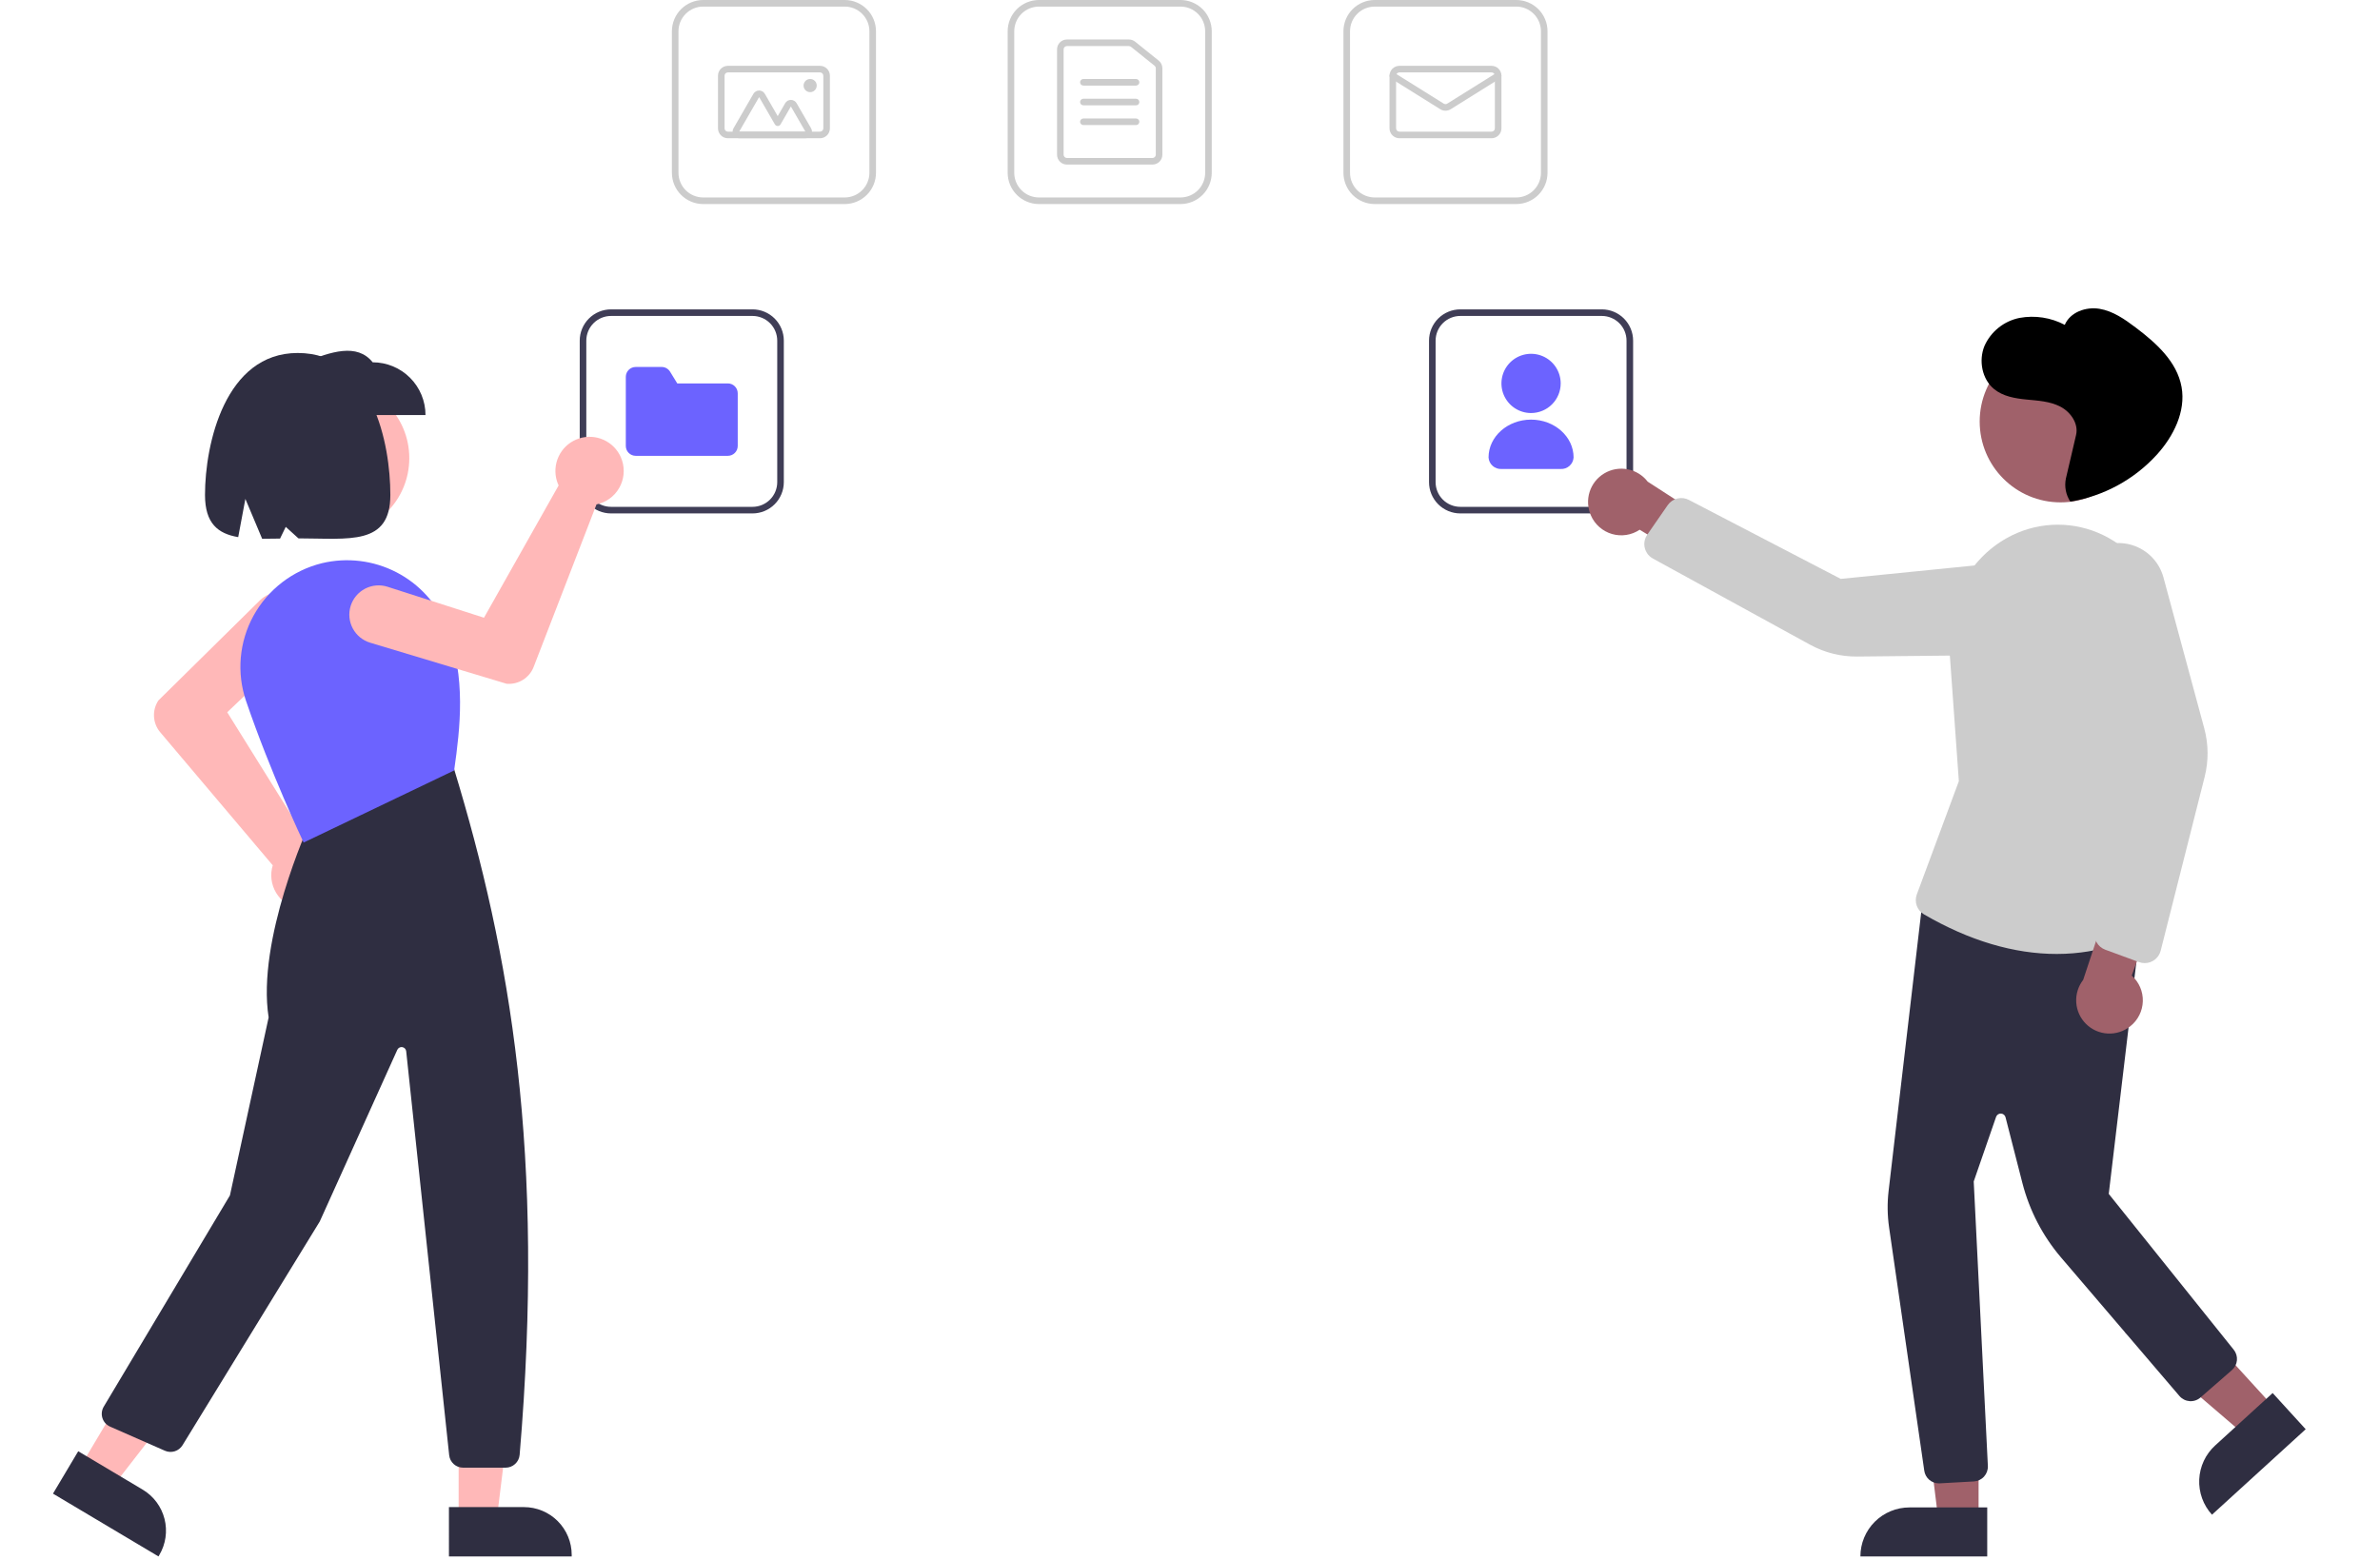 <svg width="723" height="474" viewBox="0 0 723 474" fill="none" xmlns="http://www.w3.org/2000/svg">
<path d="M358.61 62H315.61C313.092 61.997 310.677 60.995 308.896 59.214C307.115 57.433 306.113 55.019 306.11 52.5V9.5C306.113 6.981 307.115 4.567 308.896 2.786C310.677 1.005 313.092 0.003 315.61 0H358.61C361.129 0.003 363.544 1.005 365.325 2.786C367.106 4.567 368.107 6.981 368.11 9.5V52.5C368.107 55.019 367.106 57.433 365.325 59.214C363.544 60.995 361.129 61.997 358.61 62V62ZM315.61 2C313.622 2.002 311.715 2.793 310.309 4.199C308.903 5.605 308.112 7.512 308.11 9.5V52.5C308.112 54.488 308.903 56.395 310.309 57.801C311.715 59.207 313.622 59.998 315.61 60H358.61C360.599 59.998 362.505 59.207 363.911 57.801C365.317 56.395 366.108 54.488 366.11 52.5V9.5C366.108 7.512 365.317 5.605 363.911 4.199C362.505 2.793 360.599 2.002 358.61 2H315.61Z" fill="#CCCCCC"/>
<path d="M350.11 50H324.11C323.315 49.999 322.552 49.683 321.99 49.12C321.427 48.558 321.111 47.795 321.11 47V15C321.111 14.205 321.427 13.442 321.99 12.88C322.552 12.317 323.315 12.001 324.11 12H342.95C343.633 12.001 344.296 12.234 344.829 12.662L351.989 18.416C352.34 18.696 352.623 19.052 352.817 19.457C353.011 19.861 353.111 20.305 353.11 20.754V47C353.109 47.795 352.793 48.558 352.231 49.12C351.668 49.683 350.906 49.999 350.11 50V50ZM324.11 14C323.845 14 323.591 14.106 323.404 14.293C323.216 14.481 323.111 14.735 323.11 15V47C323.111 47.265 323.216 47.519 323.404 47.707C323.591 47.894 323.845 48 324.11 48H350.11C350.375 48 350.629 47.894 350.817 47.707C351.004 47.519 351.11 47.265 351.11 47V20.754C351.111 20.604 351.077 20.456 351.013 20.322C350.948 20.187 350.854 20.068 350.737 19.975L343.576 14.22C343.398 14.078 343.177 14 342.95 14H324.11Z" fill="#CCCCCC"/>
<path d="M345.11 26H329.11C328.845 26 328.591 25.895 328.403 25.707C328.216 25.52 328.11 25.265 328.11 25C328.11 24.735 328.216 24.48 328.403 24.293C328.591 24.105 328.845 24 329.11 24H345.11C345.375 24 345.63 24.105 345.817 24.293C346.005 24.48 346.11 24.735 346.11 25C346.11 25.265 346.005 25.52 345.817 25.707C345.63 25.895 345.375 26 345.11 26Z" fill="#CCCCCC"/>
<path d="M345.11 32H329.11C328.845 32 328.591 31.895 328.403 31.707C328.216 31.52 328.11 31.265 328.11 31C328.11 30.735 328.216 30.48 328.403 30.293C328.591 30.105 328.845 30 329.11 30H345.11C345.375 30 345.63 30.105 345.817 30.293C346.005 30.48 346.11 30.735 346.11 31C346.11 31.265 346.005 31.52 345.817 31.707C345.63 31.895 345.375 32 345.11 32Z" fill="#CCCCCC"/>
<path d="M345.11 38H329.11C328.845 38 328.591 37.895 328.403 37.707C328.216 37.52 328.11 37.265 328.11 37C328.11 36.735 328.216 36.48 328.403 36.293C328.591 36.105 328.845 36 329.11 36H345.11C345.375 36 345.63 36.105 345.817 36.293C346.005 36.48 346.11 36.735 346.11 37C346.11 37.265 346.005 37.52 345.817 37.707C345.63 37.895 345.375 38 345.11 38Z" fill="#CCCCCC"/>
<path d="M460.61 62H417.61C415.092 61.997 412.677 60.995 410.896 59.214C409.115 57.433 408.113 55.019 408.11 52.5V9.5C408.113 6.981 409.115 4.567 410.896 2.786C412.677 1.005 415.092 0.003 417.61 0H460.61C463.129 0.003 465.544 1.005 467.325 2.786C469.106 4.567 470.107 6.981 470.11 9.5V52.5C470.107 55.019 469.106 57.433 467.325 59.214C465.544 60.995 463.129 61.997 460.61 62V62ZM417.61 2C415.622 2.002 413.715 2.793 412.309 4.199C410.903 5.605 410.112 7.512 410.11 9.5V52.5C410.112 54.488 410.903 56.395 412.309 57.801C413.715 59.207 415.622 59.998 417.61 60H460.61C462.599 59.998 464.505 59.207 465.911 57.801C467.317 56.395 468.108 54.488 468.11 52.5V9.5C468.108 7.512 467.317 5.605 465.911 4.199C464.505 2.793 462.599 2.002 460.61 2H417.61Z" fill="#CCCCCC"/>
<path d="M453.11 42H425.11C424.315 41.999 423.552 41.683 422.99 41.12C422.427 40.558 422.111 39.795 422.11 39V23C422.111 22.205 422.427 21.442 422.99 20.88C423.552 20.317 424.315 20.001 425.11 20H453.11C453.906 20.001 454.668 20.317 455.231 20.88C455.793 21.442 456.109 22.205 456.11 23V39C456.109 39.795 455.793 40.558 455.231 41.12C454.668 41.683 453.906 41.999 453.11 42V42ZM425.11 22C424.845 22 424.591 22.106 424.403 22.293C424.216 22.481 424.11 22.735 424.11 23V39C424.11 39.265 424.216 39.519 424.403 39.707C424.591 39.894 424.845 40 425.11 40H453.11C453.375 40 453.63 39.894 453.817 39.707C454.005 39.519 454.11 39.265 454.11 39V23C454.11 22.735 454.005 22.481 453.817 22.293C453.63 22.106 453.375 22 453.11 22H425.11Z" fill="#CCCCCC"/>
<path d="M439.11 33.638C438.548 33.639 437.998 33.482 437.52 33.185L422.58 23.848C422.356 23.707 422.197 23.483 422.138 23.225C422.078 22.967 422.124 22.696 422.264 22.471C422.405 22.247 422.629 22.087 422.886 22.027C423.144 21.967 423.416 22.012 423.641 22.152L438.581 31.489C438.74 31.588 438.924 31.64 439.111 31.64C439.298 31.64 439.481 31.588 439.641 31.489L454.58 22.152C454.805 22.012 455.076 21.967 455.334 22.027C455.592 22.087 455.816 22.247 455.956 22.471C456.097 22.696 456.142 22.967 456.083 23.225C456.024 23.483 455.865 23.707 455.641 23.848L440.701 33.185C440.224 33.482 439.672 33.639 439.11 33.638V33.638Z" fill="#CCCCCC"/>
<path d="M256.61 62H213.61C211.092 61.997 208.677 60.995 206.896 59.214C205.115 57.433 204.113 55.019 204.11 52.5V9.5C204.113 6.981 205.115 4.567 206.896 2.786C208.677 1.005 211.092 0.003 213.61 0H256.61C259.129 0.003 261.544 1.005 263.325 2.786C265.106 4.567 266.107 6.981 266.11 9.5V52.5C266.107 55.019 265.106 57.433 263.325 59.214C261.544 60.995 259.129 61.997 256.61 62V62ZM213.61 2C211.622 2.002 209.715 2.793 208.309 4.199C206.903 5.605 206.112 7.512 206.11 9.5V52.5C206.112 54.488 206.903 56.395 208.309 57.801C209.715 59.207 211.622 59.998 213.61 60H256.61C258.599 59.998 260.505 59.207 261.911 57.801C263.317 56.395 264.108 54.488 264.11 52.5V9.5C264.108 7.512 263.317 5.605 261.911 4.199C260.505 2.793 258.599 2.002 256.61 2H213.61Z" fill="#CCCCCC"/>
<path d="M249.11 42H221.11C220.315 41.999 219.552 41.683 218.99 41.12C218.427 40.558 218.111 39.795 218.11 39V23C218.111 22.205 218.427 21.442 218.99 20.88C219.552 20.317 220.315 20.001 221.11 20H249.11C249.906 20.001 250.668 20.317 251.231 20.88C251.793 21.442 252.109 22.205 252.11 23V39C252.109 39.795 251.793 40.558 251.231 41.12C250.668 41.683 249.906 41.999 249.11 42V42ZM221.11 22C220.845 22 220.591 22.106 220.403 22.293C220.216 22.481 220.11 22.735 220.11 23V39C220.11 39.265 220.216 39.519 220.403 39.707C220.591 39.894 220.845 40 221.11 40H249.11C249.375 40 249.63 39.894 249.817 39.707C250.005 39.519 250.11 39.265 250.11 39V23C250.11 22.735 250.005 22.481 249.817 22.293C249.63 22.106 249.375 22 249.11 22H221.11Z" fill="#CCCCCC"/>
<path d="M244.672 42H224.548C224.197 42 223.852 41.908 223.548 41.732C223.244 41.557 222.991 41.304 222.816 41C222.64 40.696 222.548 40.351 222.548 40C222.548 39.649 222.641 39.304 222.816 39L228.878 28.5C229.053 28.196 229.306 27.944 229.61 27.768C229.914 27.592 230.259 27.5 230.61 27.5C230.961 27.5 231.306 27.592 231.61 27.768C231.914 27.944 232.167 28.196 232.342 28.5L236.257 35.281L238.525 31.352C238.701 31.049 238.953 30.796 239.257 30.62C239.561 30.445 239.906 30.352 240.257 30.352C240.609 30.352 240.953 30.445 241.258 30.62C241.562 30.796 241.814 31.049 241.99 31.352L246.405 39C246.58 39.304 246.673 39.649 246.673 40C246.673 40.351 246.58 40.696 246.405 41C246.229 41.304 245.977 41.557 245.672 41.732C245.368 41.908 245.023 42 244.672 42ZM244.672 40L240.257 32.352L237.124 37.781C237.036 37.933 236.909 38.06 236.757 38.147C236.605 38.235 236.433 38.281 236.257 38.281V38.281C236.082 38.281 235.909 38.235 235.757 38.147C235.605 38.06 235.479 37.933 235.391 37.781L230.61 29.5L224.548 40H244.672Z" fill="#CCCCCC"/>
<path d="M246.11 28C247.215 28 248.11 27.104 248.11 26C248.11 24.895 247.215 24 246.11 24C245.006 24 244.11 24.895 244.11 26C244.11 27.104 245.006 28 246.11 28Z" fill="#CCCCCC"/>
<path d="M228.61 156H185.61C183.092 155.997 180.677 154.995 178.896 153.214C177.115 151.433 176.113 149.019 176.11 146.5V103.5C176.113 100.981 177.115 98.567 178.896 96.786C180.677 95.005 183.092 94.003 185.61 94H228.61C231.129 94.003 233.544 95.005 235.325 96.786C237.106 98.567 238.107 100.981 238.11 103.5V146.5C238.107 149.019 237.106 151.433 235.325 153.214C233.544 154.995 231.129 155.997 228.61 156V156ZM185.61 96C183.622 96.002 181.715 96.793 180.309 98.199C178.903 99.605 178.112 101.512 178.11 103.5V146.5C178.112 148.488 178.903 150.395 180.309 151.801C181.715 153.207 183.622 153.998 185.61 154H228.61C230.599 153.998 232.505 153.207 233.911 151.801C235.317 150.395 236.108 148.488 236.11 146.5V103.5C236.108 101.512 235.317 99.605 233.911 98.199C232.505 96.793 230.599 96.002 228.61 96H185.61Z" fill="#3F3D56"/>
<path d="M221.11 138.5H193.11C192.315 138.499 191.552 138.183 190.99 137.62C190.427 137.058 190.111 136.295 190.11 135.5V114.5C190.111 113.705 190.427 112.942 190.99 112.38C191.552 111.817 192.315 111.501 193.11 111.5H200.993C201.505 111.498 202.01 111.628 202.457 111.878C202.905 112.129 203.28 112.49 203.548 112.927L205.746 116.5H221.11C221.906 116.501 222.668 116.817 223.231 117.38C223.793 117.942 224.109 118.705 224.11 119.5V135.5C224.109 136.295 223.793 137.058 223.231 137.62C222.668 138.183 221.906 138.499 221.11 138.5V138.5Z" fill="#6C63FF"/>
<path d="M101.165 162.381C113.962 162.381 124.336 152.007 124.336 139.21C124.336 126.412 113.962 116.038 101.165 116.038C88.367 116.038 77.993 126.412 77.993 139.21C77.993 152.007 88.367 162.381 101.165 162.381Z" fill="#FFB8B8"/>
<path d="M92.799 276.32C92.507 276.32 92.214 276.308 91.919 276.282C90.462 276.16 89.047 275.732 87.766 275.025C86.486 274.318 85.37 273.349 84.49 272.181C83.61 271.013 82.987 269.672 82.662 268.246C82.337 266.82 82.317 265.342 82.603 263.907C82.67 263.574 82.755 263.245 82.858 262.921L48.658 222.473C47.544 221.145 46.887 219.493 46.786 217.762C46.685 216.031 47.145 214.313 48.097 212.865L48.159 212.789L78.943 182.435C79.78 181.61 80.772 180.959 81.862 180.519C82.952 180.079 84.119 179.86 85.294 179.874C86.469 179.887 87.63 180.134 88.71 180.599C89.79 181.064 90.766 181.738 91.584 182.582C92.401 183.427 93.044 184.425 93.473 185.519C93.903 186.613 94.112 187.781 94.087 188.956C94.063 190.132 93.806 191.29 93.331 192.366C92.856 193.441 92.173 194.411 91.321 195.221L69.026 216.417L93.434 255.592C93.896 255.616 94.356 255.673 94.811 255.761C97.335 256.265 99.583 257.689 101.116 259.757C102.65 261.825 103.361 264.389 103.11 266.951C102.859 269.514 101.665 271.891 99.76 273.623C97.854 275.354 95.373 276.316 92.799 276.32L92.799 276.32Z" fill="#FFB8B8"/>
<path d="M139.328 461.701H150.895L156.397 417.088L139.326 417.089L139.328 461.701Z" fill="#FFB8B8"/>
<path d="M136.378 457.925L159.156 457.924H159.157C161.063 457.924 162.951 458.3 164.712 459.029C166.473 459.758 168.074 460.828 169.422 462.176C170.77 463.524 171.839 465.124 172.568 466.885C173.298 468.646 173.673 470.534 173.673 472.44V472.912L136.379 472.913L136.378 457.925Z" fill="#2F2E41"/>
<path d="M24.366 445.71L34.304 451.627L61.857 416.11L47.189 407.377L24.366 445.71Z" fill="#FFB8B8"/>
<path d="M23.763 440.956L43.334 452.608L43.335 452.609C44.973 453.584 46.403 454.872 47.543 456.4C48.683 457.928 49.511 459.666 49.98 461.513C50.448 463.361 50.548 465.283 50.274 467.169C50 469.056 49.356 470.87 48.381 472.508L48.14 472.913L16.095 453.834L23.763 440.956Z" fill="#2F2E41"/>
<path d="M153.624 445.944H140.672C139.623 445.946 138.611 445.558 137.832 444.857C137.052 444.156 136.56 443.19 136.451 442.147L123.394 319.41C123.361 319.101 123.227 318.811 123.013 318.586C122.799 318.36 122.517 318.212 122.21 318.162C121.904 318.113 121.589 318.166 121.316 318.313C121.042 318.46 120.824 318.694 120.696 318.977L97.141 371.135L55.437 439.138C54.898 440.01 54.062 440.658 53.083 440.964C52.105 441.27 51.049 441.213 50.108 440.804L33.448 433.474C32.897 433.231 32.404 432.874 32.002 432.427C31.599 431.979 31.297 431.451 31.114 430.878C30.931 430.305 30.872 429.699 30.941 429.101C31.01 428.503 31.205 427.926 31.514 427.41L69.85 363.218L81.608 309.132C77.91 285.677 93.763 250.806 93.924 250.456L94.002 250.286L137.67 233.218L137.889 233.486C155.11 290 165.604 350.818 157.856 442.054C157.76 443.112 157.274 444.097 156.491 444.817C155.709 445.536 154.687 445.938 153.624 445.944V445.944Z" fill="#2F2E41"/>
<path d="M92.243 256.001L92.04 255.573C91.943 255.369 82.233 234.89 74.748 213.002C73.309 208.769 72.766 204.284 73.151 199.83C73.536 195.376 74.842 191.051 76.986 187.128C79.158 183.165 82.13 179.696 85.713 176.941C89.295 174.186 93.411 172.205 97.799 171.124V171.124C105.417 169.298 113.437 170.27 120.399 173.862C127.361 177.454 132.8 183.427 135.727 190.694C141.664 205.541 139.772 221.388 137.991 233.851L137.956 234.101L137.729 234.209L92.243 256.001Z" fill="#6C63FF"/>
<path d="M129.26 126.12H92.466V110.082C100.542 106.874 108.444 104.145 113.221 110.082C117.475 110.082 121.554 111.772 124.562 114.78C127.57 117.787 129.26 121.867 129.26 126.12V126.12Z" fill="#2F2E41"/>
<path d="M90.429 107.252C68.433 107.252 62.276 134.823 62.276 150.377C62.276 159.052 66.199 162.154 72.364 163.204L74.54 151.593L79.639 163.704C81.371 163.712 83.19 163.679 85.076 163.644L86.805 160.084L90.66 163.58C106.101 163.603 118.581 165.854 118.581 150.377C118.581 134.823 113.182 107.252 90.429 107.252Z" fill="#2F2E41"/>
<path d="M188.199 138.109C188.339 138.365 188.469 138.629 188.587 138.899C189.179 140.237 189.482 141.684 189.475 143.146C189.469 144.609 189.154 146.053 188.55 147.385C187.947 148.717 187.069 149.907 185.973 150.876C184.878 151.845 183.59 152.571 182.194 153.008C181.87 153.108 181.54 153.192 181.206 153.257L162.107 202.662C161.476 204.277 160.34 205.645 158.87 206.564C157.399 207.482 155.672 207.902 153.944 207.761L153.848 207.743L112.451 195.281C111.326 194.942 110.278 194.384 109.37 193.638C108.461 192.892 107.71 191.973 107.158 190.935C106.607 189.897 106.266 188.76 106.157 187.59C106.047 186.42 106.17 185.239 106.52 184.117C106.869 182.995 107.437 181.953 108.191 181.051C108.945 180.149 109.87 179.406 110.913 178.864C111.956 178.322 113.096 177.992 114.267 177.893C115.439 177.794 116.618 177.928 117.737 178.288L147.027 187.692L169.704 147.49C169.503 147.073 169.333 146.642 169.193 146.2C168.424 143.743 168.597 141.088 169.676 138.751C170.756 136.414 172.665 134.561 175.034 133.553C177.403 132.544 180.062 132.452 182.495 133.294C184.928 134.136 186.961 135.852 188.199 138.109H188.199Z" fill="#FFB8B8"/>
<path d="M486.61 156H443.61C441.092 155.997 438.677 154.995 436.896 153.214C435.115 151.433 434.113 149.019 434.11 146.5V103.5C434.113 100.981 435.115 98.567 436.896 96.786C438.677 95.005 441.092 94.003 443.61 94H486.61C489.129 94.003 491.544 95.005 493.325 96.786C495.106 98.567 496.107 100.981 496.11 103.5V146.5C496.107 149.019 495.106 151.433 493.325 153.214C491.544 154.995 489.129 155.997 486.61 156V156ZM443.61 96C441.622 96.002 439.715 96.793 438.309 98.199C436.903 99.605 436.112 101.512 436.11 103.5V146.5C436.112 148.488 436.903 150.395 438.309 151.801C439.715 153.207 441.622 153.998 443.61 154H486.61C488.599 153.998 490.505 153.207 491.911 151.801C493.317 150.395 494.108 148.488 494.11 146.5V103.5C494.108 101.512 493.317 99.605 491.911 98.199C490.505 96.793 488.599 96.002 486.61 96H443.61Z" fill="#3F3D56"/>
<path d="M465.11 125.5C463.33 125.5 461.59 124.972 460.11 123.983C458.63 122.994 457.477 121.589 456.795 119.944C456.114 118.3 455.936 116.49 456.283 114.744C456.63 112.998 457.488 111.395 458.746 110.136C460.005 108.877 461.609 108.02 463.354 107.673C465.1 107.326 466.91 107.504 468.554 108.185C470.199 108.866 471.605 110.02 472.593 111.5C473.582 112.98 474.11 114.72 474.11 116.5C474.108 118.886 473.159 121.174 471.471 122.861C469.784 124.548 467.496 125.497 465.11 125.5V125.5Z" fill="#6C63FF"/>
<path d="M474.096 142.5H456.124C455.14 142.553 454.175 142.214 453.438 141.559C452.702 140.903 452.255 139.984 452.193 139C452.193 132.659 457.987 127.5 465.11 127.5C472.233 127.5 478.028 132.659 478.028 139C477.966 139.984 477.518 140.903 476.782 141.559C476.046 142.214 475.081 142.553 474.096 142.5Z" fill="#6C63FF"/>
<path d="M601.057 461.529L588.798 461.528L582.965 414.24L601.06 414.241L601.057 461.529Z" fill="#A0616A"/>
<path d="M580.04 458.025H603.684V472.912H565.154C565.154 470.957 565.539 469.021 566.287 467.215C567.035 465.409 568.131 463.768 569.514 462.386C570.896 461.003 572.537 459.907 574.343 459.159C576.15 458.41 578.085 458.025 580.04 458.025Z" fill="#2F2E41"/>
<path d="M690.811 427.625L681.753 435.888L645.573 404.885L658.941 392.69L690.811 427.625Z" fill="#A0616A"/>
<path d="M672.923 439.202L690.391 423.267L700.424 434.265L671.958 460.233C670.641 458.789 669.62 457.099 668.956 455.26C668.291 453.422 667.995 451.47 668.085 449.517C668.175 447.565 668.648 445.648 669.478 443.878C670.308 442.108 671.479 440.519 672.923 439.202Z" fill="#2F2E41"/>
<path d="M589.002 450.714C587.92 450.718 586.874 450.329 586.057 449.62C585.239 448.911 584.707 447.93 584.557 446.858L573.875 372.969C573.342 369.284 573.291 365.546 573.724 361.848L584.136 272.873L650.634 278.457L640.598 362.762L678.564 410.102C679.293 411.007 679.643 412.161 679.539 413.319C679.436 414.477 678.887 415.55 678.008 416.311L668.45 424.636C668.001 425.027 667.48 425.325 666.916 425.512C666.352 425.7 665.756 425.775 665.163 425.731C664.57 425.687 663.992 425.526 663.462 425.258C662.931 424.989 662.459 424.618 662.073 424.166L626.099 382.069C620.53 375.535 616.522 367.82 614.38 359.507L609.244 339.478C609.164 339.165 608.985 338.887 608.734 338.684C608.484 338.481 608.174 338.365 607.852 338.352C607.53 338.338 607.212 338.429 606.946 338.611C606.68 338.793 606.479 339.055 606.373 339.36L599.58 358.983L603.878 445.415C603.934 446.601 603.52 447.762 602.725 448.645C601.931 449.529 600.82 450.062 599.633 450.131L589.261 450.707C589.174 450.712 589.088 450.714 589.002 450.714Z" fill="#2F2E41"/>
<path d="M625.954 152.642C639.519 152.642 650.515 141.645 650.515 128.081C650.515 114.516 639.519 103.52 625.954 103.52C612.39 103.52 601.393 114.516 601.393 128.081C601.393 141.645 612.39 152.642 625.954 152.642Z" fill="#A0616A"/>
<path d="M483.297 156.636C483.887 157.983 484.766 159.183 485.87 160.153C486.975 161.124 488.278 161.84 489.69 162.252C491.101 162.663 492.585 162.761 494.038 162.537C495.491 162.313 496.877 161.773 498.099 160.955L530.302 180.465L527.8 163.965L500.542 146.35C499.032 144.389 496.856 143.049 494.424 142.585C491.993 142.122 489.476 142.566 487.351 143.834C485.225 145.102 483.638 147.105 482.891 149.465C482.144 151.824 482.288 154.376 483.297 156.636V156.636Z" fill="#A0616A"/>
<path d="M624.813 289.856C611.768 289.857 598.193 285.81 584.465 277.827C583.446 277.235 582.668 276.301 582.271 275.191C581.873 274.081 581.882 272.866 582.295 271.762L595.064 237.355L592.159 196.815C591.171 183.024 598.046 169.934 609.674 163.465C613.845 161.125 618.493 159.762 623.268 159.479C628.042 159.197 632.818 160.002 637.236 161.834C641.974 163.829 646.198 166.873 649.589 170.738C652.98 174.602 655.449 179.186 656.812 184.144L660.911 198.404C665.882 215.847 665.31 234.403 659.273 251.506L647.398 284.847L647.09 285.031C647.009 285.08 638.86 289.855 624.813 289.856Z" fill="#CCCCCC"/>
<path d="M500.345 168.082C499.79 167.249 499.499 166.268 499.508 165.267C499.518 164.266 499.828 163.291 500.398 162.469L506.621 153.48C507.315 152.481 508.349 151.769 509.53 151.476C510.711 151.183 511.958 151.331 513.038 151.891L559.189 175.891L610.11 170.787C613.316 170.482 616.53 171.273 619.228 173.031C621.926 174.79 623.948 177.411 624.964 180.467C625.653 182.578 625.836 184.823 625.497 187.019C625.157 189.214 624.306 191.299 623.01 193.104C621.715 194.909 620.013 196.383 618.042 197.407C616.07 198.432 613.885 198.977 611.664 199L564.179 199.482C559.181 199.53 554.254 198.294 549.87 195.893L502.104 169.699C501.396 169.309 500.792 168.755 500.345 168.082V168.082Z" fill="#CCCCCC"/>
<path d="M647.12 311.838C648.275 310.929 649.217 309.777 649.878 308.464C650.54 307.152 650.906 305.71 650.95 304.24C650.994 302.771 650.715 301.31 650.134 299.96C649.552 298.609 648.681 297.403 647.583 296.426L659.576 263.411L643.037 266.922L632.832 297.73C631.313 299.684 630.563 302.127 630.725 304.597C630.887 307.067 631.949 309.391 633.71 311.13C635.471 312.869 637.809 313.902 640.28 314.032C642.752 314.163 645.186 313.382 647.12 311.838V311.838Z" fill="#A0616A"/>
<path d="M651.522 292.636C650.936 292.636 650.354 292.533 649.804 292.331L639.541 288.564C638.4 288.144 637.45 287.322 636.87 286.252C636.291 285.182 636.12 283.938 636.39 282.752L648.031 232.053L630.301 184.046C629.2 181.02 629.158 177.71 630.183 174.656C631.207 171.603 633.237 168.988 635.94 167.238C637.811 166.04 639.938 165.299 642.148 165.076C644.359 164.853 646.59 165.154 648.663 165.954C650.735 166.755 652.59 168.032 654.077 169.683C655.563 171.334 656.64 173.312 657.22 175.457L669.612 221.298C670.914 226.124 670.955 231.203 669.733 236.05L656.374 288.863C656.102 289.942 655.477 290.899 654.599 291.582C653.721 292.266 652.64 292.637 651.527 292.636H651.522V292.636Z" fill="#CCCCCC"/>
<path d="M627.576 145.411C628.822 140.243 629.437 137.342 630.671 132.171C631.497 128.708 629.004 125.162 625.876 123.543C622.747 121.925 619.121 121.739 615.625 121.397C612.13 121.054 608.463 120.443 605.739 118.195C602.082 115.176 601.036 109.553 602.835 105.131C603.801 102.957 605.275 101.047 607.132 99.562C608.99 98.076 611.178 97.058 613.511 96.594C618.194 95.738 623.029 96.482 627.238 98.708C628.886 94.834 633.664 93.15 637.768 93.826C641.873 94.501 645.438 96.993 648.774 99.511C654.978 104.195 661.343 109.873 662.72 117.594C664.05 125.05 660.268 132.575 655.209 138.149C648.306 145.729 639.045 150.755 628.927 152.411C628.253 151.391 627.787 150.247 627.555 149.046C627.323 147.845 627.33 146.61 627.576 145.411V145.411Z" fill="black"/>
</svg>